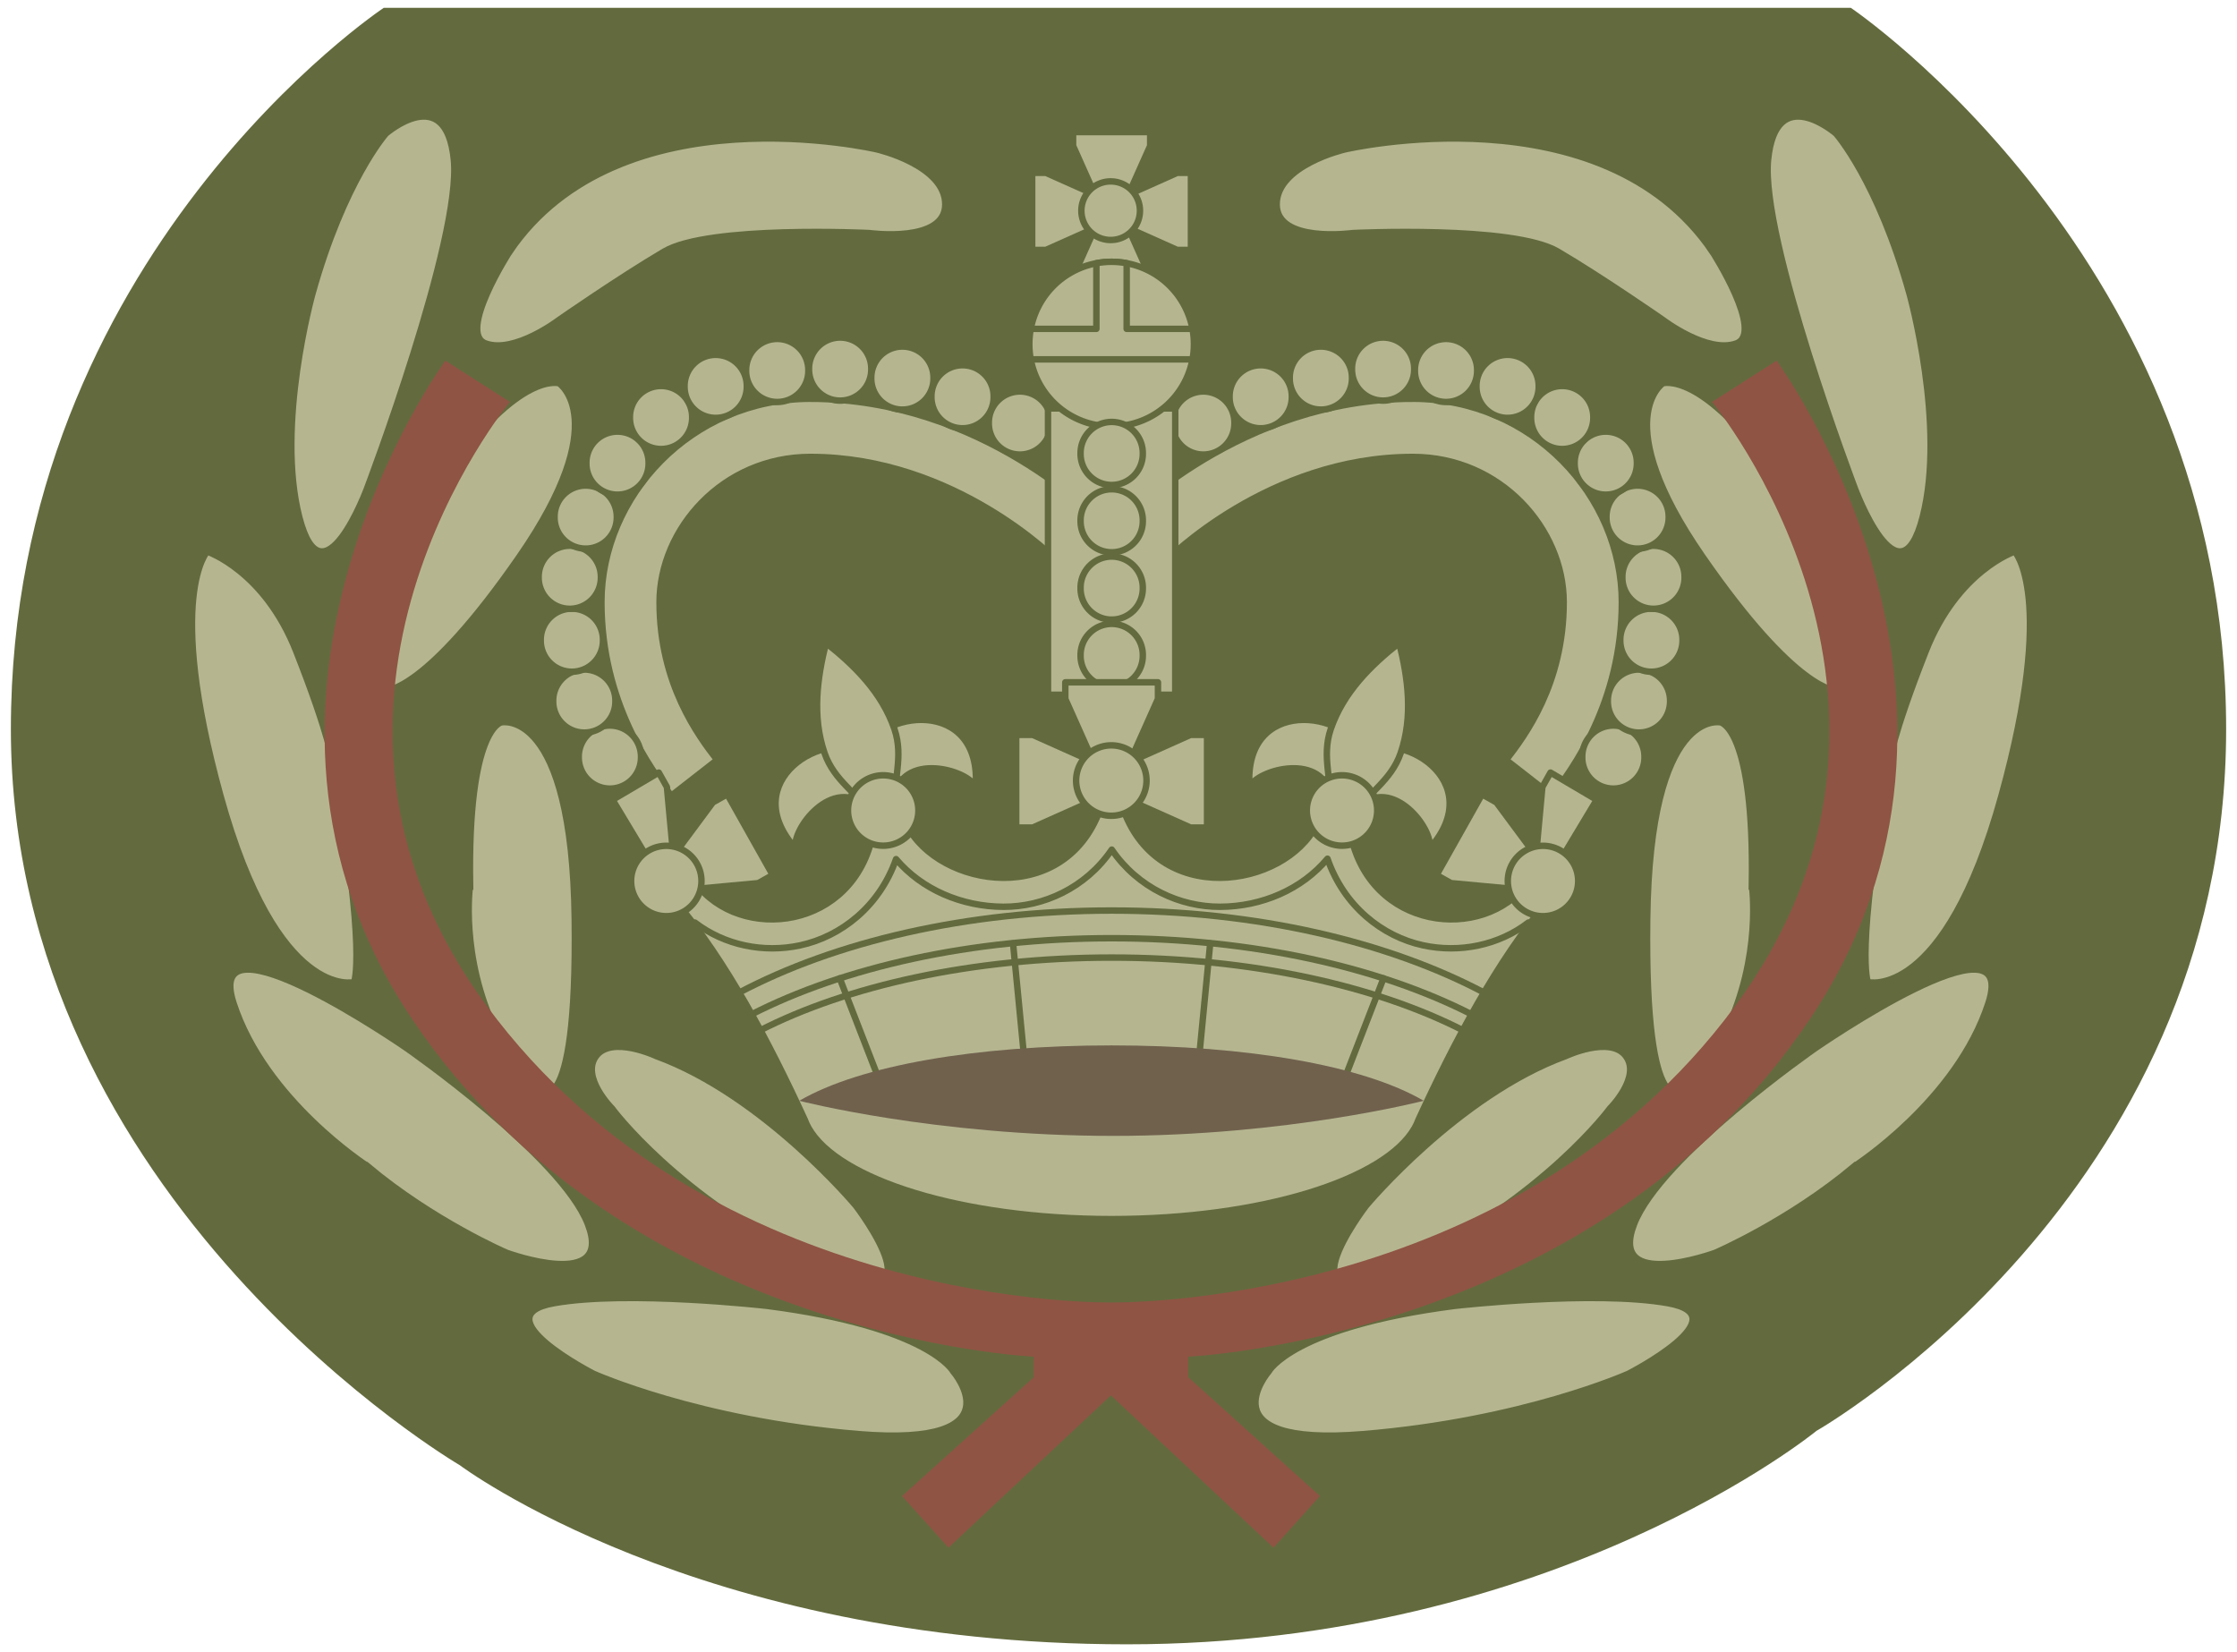 <?xml version="1.0" encoding="UTF-8" standalone="no"?>
<!-- Created with Inkscape (http://www.inkscape.org/) -->

<svg
   xmlns:dc="http://purl.org/dc/elements/1.1/"
   xmlns:cc="http://creativecommons.org/ns#"
   xmlns:rdf="http://www.w3.org/1999/02/22-rdf-syntax-ns#"
   xmlns:svg="http://www.w3.org/2000/svg"
   xmlns="http://www.w3.org/2000/svg"
   version="1.1"
   width="325"
   height="240"
   id="svg2">
  <defs
     id="defs6" />
  <path
     d="m 55.754,1.135 213.137,0 c 0,0 54.532,36.711 54.532,104.786 0,68.075 -59.521,101.935 -59.521,101.935 0,0 -37.78,31.008 -100.153,31.008 -62.373,0 -96.945,-26.018 -96.945,-26.018 0,0 -65.224,-38.136 -65.224,-106.925 0,-68.788 54.175,-104.786 54.175,-104.786 z"
     id="path4178"
     style="fill:#636b3e;fill-opacity:1;stroke:none" />
  <g
     transform="matrix(0.939,0,0,0.939,62.906,9.279)"
     id="g4270">
    <g
       transform="translate(158.745,106.588)"
       id="g3997">
      <g
         id="g3942">
        <path
           d="m -100.344,-54.781 c -18.533,0 -32.344,15.102 -32.344,31.469 0,15.55 7.718,25.958 10.812,29.938 l 7.094,-5.531 c -2.897,-3.724 -8.906,-11.772 -8.906,-24.406 0,-11.271 9.715,-22.469 23.344,-22.469 22.392,0 38.062,15.969 38.062,15.969 l 6.469,-6.281 c 0,0 -17.896,-18.688 -44.531,-18.688 z"
           id="path3863"
           style="font-size:medium;font-style:normal;font-variant:normal;font-weight:normal;font-stretch:normal;text-indent:0;text-align:start;text-decoration:none;line-height:normal;letter-spacing:normal;word-spacing:normal;text-transform:none;direction:ltr;block-progression:tb;writing-mode:lr-tb;text-anchor:start;color:#000000;fill:#b5b690;fill-opacity:1;stroke:#636b3e;stroke-width:1;stroke-miterlimit:4;stroke-opacity:1;stroke-dasharray:none;marker:none;visibility:visible;display:inline;overflow:visible;enable-background:accumulate;font-family:Bitstream Vera Sans;-inkscape-font-specification:Bitstream Vera Sans" />
        <g
           id="g3927">
          <path
             d="m -47.504,-46.969 a 5.885,5.885 0 1 1 -11.769,0 5.885,5.885 0 1 1 11.769,0 z"
             transform="matrix(0.818,0,0,0.818,-87.704,39.071)"
             id="path3869"
             style="fill:#b5b690;fill-opacity:1;stroke:#636b3e;stroke-width:1.222;stroke-linecap:round;stroke-linejoin:round;stroke-miterlimit:4;stroke-opacity:1;stroke-dasharray:none;stroke-dashoffset:0" />
          <path
             d="m -47.504,-46.969 a 5.885,5.885 0 1 1 -11.769,0 5.885,5.885 0 1 1 11.769,0 z"
             transform="matrix(0.818,0,0,0.818,-91.663,30.405)"
             id="path3873"
             style="fill:#b5b690;fill-opacity:1;stroke:#636b3e;stroke-width:1.222;stroke-linecap:round;stroke-linejoin:round;stroke-miterlimit:4;stroke-opacity:1;stroke-dasharray:none;stroke-dashoffset:0" />
          <path
             d="m -47.504,-46.969 a 5.885,5.885 0 1 1 -11.769,0 5.885,5.885 0 1 1 11.769,0 z"
             transform="matrix(0.818,0,0,0.818,-93.588,20.99)"
             id="path3875"
             style="fill:#b5b690;fill-opacity:1;stroke:#636b3e;stroke-width:1.222;stroke-linecap:round;stroke-linejoin:round;stroke-miterlimit:4;stroke-opacity:1;stroke-dasharray:none;stroke-dashoffset:0" />
          <path
             d="m -47.504,-46.969 a 5.885,5.885 0 1 1 -11.769,0 5.885,5.885 0 1 1 11.769,0 z"
             transform="matrix(0.818,0,0,0.818,-93.909,11.254)"
             id="path3877"
             style="fill:#b5b690;fill-opacity:1;stroke:#636b3e;stroke-width:1.222;stroke-linecap:round;stroke-linejoin:round;stroke-miterlimit:4;stroke-opacity:1;stroke-dasharray:none;stroke-dashoffset:0" />
          <path
             d="m -47.504,-46.969 a 5.885,5.885 0 1 1 -11.769,0 5.885,5.885 0 1 1 11.769,0 z"
             transform="matrix(0.818,0,0,0.818,-91.449,1.945)"
             id="path3879"
             style="fill:#b5b690;fill-opacity:1;stroke:#636b3e;stroke-width:1.222;stroke-linecap:round;stroke-linejoin:round;stroke-miterlimit:4;stroke-opacity:1;stroke-dasharray:none;stroke-dashoffset:0" />
          <path
             d="m -47.504,-46.969 a 5.885,5.885 0 1 1 -11.769,0 5.885,5.885 0 1 1 11.769,0 z"
             transform="matrix(0.818,0,0,0.818,-86.527,-6.4)"
             id="path3881"
             style="fill:#b5b690;fill-opacity:1;stroke:#636b3e;stroke-width:1.222;stroke-linecap:round;stroke-linejoin:round;stroke-miterlimit:4;stroke-opacity:1;stroke-dasharray:none;stroke-dashoffset:0" />
          <path
             d="m -47.504,-46.969 a 5.885,5.885 0 1 1 -11.769,0 5.885,5.885 0 1 1 11.769,0 z"
             transform="matrix(0.818,0,0,0.818,-79.787,-13.461)"
             id="path3883"
             style="fill:#b5b690;fill-opacity:1;stroke:#636b3e;stroke-width:1.222;stroke-linecap:round;stroke-linejoin:round;stroke-miterlimit:4;stroke-opacity:1;stroke-dasharray:none;stroke-dashoffset:0" />
          <path
             d="m -47.504,-46.969 a 5.885,5.885 0 1 1 -11.769,0 5.885,5.885 0 1 1 11.769,0 z"
             transform="matrix(0.818,0,0,0.818,-71.334,-18.276)"
             id="path3885"
             style="fill:#b5b690;fill-opacity:1;stroke:#636b3e;stroke-width:1.222;stroke-linecap:round;stroke-linejoin:round;stroke-miterlimit:4;stroke-opacity:1;stroke-dasharray:none;stroke-dashoffset:0" />
          <path
             d="m -47.504,-46.969 a 5.885,5.885 0 1 1 -11.769,0 5.885,5.885 0 1 1 11.769,0 z"
             transform="matrix(0.818,0,0,0.818,-61.812,-20.737)"
             id="path3887"
             style="fill:#b5b690;fill-opacity:1;stroke:#636b3e;stroke-width:1.222;stroke-linecap:round;stroke-linejoin:round;stroke-miterlimit:4;stroke-opacity:1;stroke-dasharray:none;stroke-dashoffset:0" />
          <path
             d="m -47.504,-46.969 a 5.885,5.885 0 1 1 -11.769,0 5.885,5.885 0 1 1 11.769,0 z"
             transform="matrix(0.818,0,0,0.818,-52.076,-20.951)"
             id="path3889"
             style="fill:#b5b690;fill-opacity:1;stroke:#636b3e;stroke-width:1.222;stroke-linecap:round;stroke-linejoin:round;stroke-miterlimit:4;stroke-opacity:1;stroke-dasharray:none;stroke-dashoffset:0" />
          <path
             d="m -47.504,-46.969 a 5.885,5.885 0 1 1 -11.769,0 5.885,5.885 0 1 1 11.769,0 z"
             transform="matrix(0.818,0,0,0.818,-42.446,-19.56)"
             id="path3891"
             style="fill:#b5b690;fill-opacity:1;stroke:#636b3e;stroke-width:1.222;stroke-linecap:round;stroke-linejoin:round;stroke-miterlimit:4;stroke-opacity:1;stroke-dasharray:none;stroke-dashoffset:0" />
          <path
             d="m -47.504,-46.969 a 5.885,5.885 0 1 1 -11.769,0 5.885,5.885 0 1 1 11.769,0 z"
             transform="matrix(0.818,0,0,0.818,-33.138,-16.671)"
             id="path3893"
             style="fill:#b5b690;fill-opacity:1;stroke:#636b3e;stroke-width:1.222;stroke-linecap:round;stroke-linejoin:round;stroke-miterlimit:4;stroke-opacity:1;stroke-dasharray:none;stroke-dashoffset:0" />
          <path
             d="m -47.504,-46.969 a 5.885,5.885 0 1 1 -11.769,0 5.885,5.885 0 1 1 11.769,0 z"
             transform="matrix(0.818,0,0,0.818,-24.258,-12.605)"
             id="path3895"
             style="fill:#b5b690;fill-opacity:1;stroke:#636b3e;stroke-width:1.222;stroke-linecap:round;stroke-linejoin:round;stroke-miterlimit:4;stroke-opacity:1;stroke-dasharray:none;stroke-dashoffset:0" />
        </g>
      </g>
      <g
         transform="matrix(-1,0,0,1,-107.489,0)"
         id="g3965">
        <path
           d="m -100.344,-54.781 c -18.533,0 -32.344,15.102 -32.344,31.469 0,15.55 7.718,25.958 10.812,29.938 l 7.094,-5.531 c -2.897,-3.724 -8.906,-11.772 -8.906,-24.406 0,-11.271 9.715,-22.469 23.344,-22.469 22.392,0 38.062,15.969 38.062,15.969 l 6.469,-6.281 c 0,0 -17.896,-18.688 -44.531,-18.688 z"
           id="path3967"
           style="font-size:medium;font-style:normal;font-variant:normal;font-weight:normal;font-stretch:normal;text-indent:0;text-align:start;text-decoration:none;line-height:normal;letter-spacing:normal;word-spacing:normal;text-transform:none;direction:ltr;block-progression:tb;writing-mode:lr-tb;text-anchor:start;color:#000000;fill:#b5b690;fill-opacity:1;stroke:#636b3e;stroke-width:1;stroke-miterlimit:4;stroke-opacity:1;stroke-dasharray:none;marker:none;visibility:visible;display:inline;overflow:visible;enable-background:accumulate;font-family:Bitstream Vera Sans;-inkscape-font-specification:Bitstream Vera Sans" />
        <g
           id="g3969">
          <path
             d="m -47.504,-46.969 a 5.885,5.885 0 1 1 -11.769,0 5.885,5.885 0 1 1 11.769,0 z"
             transform="matrix(0.818,0,0,0.818,-87.704,39.071)"
             id="path3971"
             style="fill:#b5b690;fill-opacity:1;stroke:#636b3e;stroke-width:1.222;stroke-linecap:round;stroke-linejoin:round;stroke-miterlimit:4;stroke-opacity:1;stroke-dasharray:none;stroke-dashoffset:0" />
          <path
             d="m -47.504,-46.969 a 5.885,5.885 0 1 1 -11.769,0 5.885,5.885 0 1 1 11.769,0 z"
             transform="matrix(0.818,0,0,0.818,-91.663,30.405)"
             id="path3973"
             style="fill:#b5b690;fill-opacity:1;stroke:#636b3e;stroke-width:1.222;stroke-linecap:round;stroke-linejoin:round;stroke-miterlimit:4;stroke-opacity:1;stroke-dasharray:none;stroke-dashoffset:0" />
          <path
             d="m -47.504,-46.969 a 5.885,5.885 0 1 1 -11.769,0 5.885,5.885 0 1 1 11.769,0 z"
             transform="matrix(0.818,0,0,0.818,-93.588,20.99)"
             id="path3975"
             style="fill:#b5b690;fill-opacity:1;stroke:#636b3e;stroke-width:1.222;stroke-linecap:round;stroke-linejoin:round;stroke-miterlimit:4;stroke-opacity:1;stroke-dasharray:none;stroke-dashoffset:0" />
          <path
             d="m -47.504,-46.969 a 5.885,5.885 0 1 1 -11.769,0 5.885,5.885 0 1 1 11.769,0 z"
             transform="matrix(0.818,0,0,0.818,-93.909,11.254)"
             id="path3977"
             style="fill:#b5b690;fill-opacity:1;stroke:#636b3e;stroke-width:1.222;stroke-linecap:round;stroke-linejoin:round;stroke-miterlimit:4;stroke-opacity:1;stroke-dasharray:none;stroke-dashoffset:0" />
          <path
             d="m -47.504,-46.969 a 5.885,5.885 0 1 1 -11.769,0 5.885,5.885 0 1 1 11.769,0 z"
             transform="matrix(0.818,0,0,0.818,-91.449,1.945)"
             id="path3979"
             style="fill:#b5b690;fill-opacity:1;stroke:#636b3e;stroke-width:1.222;stroke-linecap:round;stroke-linejoin:round;stroke-miterlimit:4;stroke-opacity:1;stroke-dasharray:none;stroke-dashoffset:0" />
          <path
             d="m -47.504,-46.969 a 5.885,5.885 0 1 1 -11.769,0 5.885,5.885 0 1 1 11.769,0 z"
             transform="matrix(0.818,0,0,0.818,-86.527,-6.4)"
             id="path3981"
             style="fill:#b5b690;fill-opacity:1;stroke:#636b3e;stroke-width:1.222;stroke-linecap:round;stroke-linejoin:round;stroke-miterlimit:4;stroke-opacity:1;stroke-dasharray:none;stroke-dashoffset:0" />
          <path
             d="m -47.504,-46.969 a 5.885,5.885 0 1 1 -11.769,0 5.885,5.885 0 1 1 11.769,0 z"
             transform="matrix(0.818,0,0,0.818,-79.787,-13.461)"
             id="path3983"
             style="fill:#b5b690;fill-opacity:1;stroke:#636b3e;stroke-width:1.222;stroke-linecap:round;stroke-linejoin:round;stroke-miterlimit:4;stroke-opacity:1;stroke-dasharray:none;stroke-dashoffset:0" />
          <path
             d="m -47.504,-46.969 a 5.885,5.885 0 1 1 -11.769,0 5.885,5.885 0 1 1 11.769,0 z"
             transform="matrix(0.818,0,0,0.818,-71.334,-18.276)"
             id="path3985"
             style="fill:#b5b690;fill-opacity:1;stroke:#636b3e;stroke-width:1.222;stroke-linecap:round;stroke-linejoin:round;stroke-miterlimit:4;stroke-opacity:1;stroke-dasharray:none;stroke-dashoffset:0" />
          <path
             d="m -47.504,-46.969 a 5.885,5.885 0 1 1 -11.769,0 5.885,5.885 0 1 1 11.769,0 z"
             transform="matrix(0.818,0,0,0.818,-61.812,-20.737)"
             id="path3987"
             style="fill:#b5b690;fill-opacity:1;stroke:#636b3e;stroke-width:1.222;stroke-linecap:round;stroke-linejoin:round;stroke-miterlimit:4;stroke-opacity:1;stroke-dasharray:none;stroke-dashoffset:0" />
          <path
             d="m -47.504,-46.969 a 5.885,5.885 0 1 1 -11.769,0 5.885,5.885 0 1 1 11.769,0 z"
             transform="matrix(0.818,0,0,0.818,-52.076,-20.951)"
             id="path3989"
             style="fill:#b5b690;fill-opacity:1;stroke:#636b3e;stroke-width:1.222;stroke-linecap:round;stroke-linejoin:round;stroke-miterlimit:4;stroke-opacity:1;stroke-dasharray:none;stroke-dashoffset:0" />
          <path
             d="m -47.504,-46.969 a 5.885,5.885 0 1 1 -11.769,0 5.885,5.885 0 1 1 11.769,0 z"
             transform="matrix(0.818,0,0,0.818,-42.446,-19.56)"
             id="path3991"
             style="fill:#b5b690;fill-opacity:1;stroke:#636b3e;stroke-width:1.222;stroke-linecap:round;stroke-linejoin:round;stroke-miterlimit:4;stroke-opacity:1;stroke-dasharray:none;stroke-dashoffset:0" />
          <path
             d="m -47.504,-46.969 a 5.885,5.885 0 1 1 -11.769,0 5.885,5.885 0 1 1 11.769,0 z"
             transform="matrix(0.818,0,0,0.818,-33.138,-16.671)"
             id="path3993"
             style="fill:#b5b690;fill-opacity:1;stroke:#636b3e;stroke-width:1.222;stroke-linecap:round;stroke-linejoin:round;stroke-miterlimit:4;stroke-opacity:1;stroke-dasharray:none;stroke-dashoffset:0" />
          <path
             d="m -47.504,-46.969 a 5.885,5.885 0 1 1 -11.769,0 5.885,5.885 0 1 1 11.769,0 z"
             transform="matrix(0.818,0,0,0.818,-24.258,-12.605)"
             id="path3995"
             style="fill:#b5b690;fill-opacity:1;stroke:#636b3e;stroke-width:1.222;stroke-linecap:round;stroke-linejoin:round;stroke-miterlimit:4;stroke-opacity:1;stroke-dasharray:none;stroke-dashoffset:0" />
        </g>
      </g>
    </g>
    <path
       d="m 103.438,114.719 c -5.261,16.041 -25.214,12.82 -30.156,3 L 68.094,119 C 65.168,134.034 47.549,136.01 40.625,126.719 L 37.5,129.5 c 7.849,9.219 14.518,21.894 20.031,33.875 0.143,0.387 0.322,0.777 0.531,1.156 0.01,0.021 0.022,0.042 0.031,0.062 4.532,8.076 23.8,14.125 46.906,14.125 23.092,0 42.359,-6.056 46.906,-14.125 0.227,-0.403 0.41,-0.806 0.562,-1.219 5.513,-11.981 12.183,-24.656 20.031,-33.875 l -3.125,-2.781 c -6.924,9.291 -24.512,7.315 -27.438,-7.719 l -5.219,-1.281 c -4.942,9.82 -24.864,13.041 -30.125,-3 l -3.156,0 z"
       id="path3616"
       style="fill:#b5b690;fill-opacity:1;stroke:#636b3e;stroke-width:1;stroke-linecap:square;stroke-linejoin:miter;stroke-miterlimit:4;stroke-opacity:1;stroke-dasharray:none;stroke-dashoffset:0" />
    <path
       d="m 40.522,132.838 c 4.607,3.537 10.647,4.743 16.281,3.531 6.328,-1.361 12.284,-6.029 14.844,-13.344 3.982,4.717 10.183,7.347 16.594,7.375 6.165,0.027 12.709,-2.865 16.781,-8.844 4.07,5.972 10.624,8.871 16.781,8.844 6.435,-0.028 12.618,-2.681 16.594,-7.438 2.547,7.345 8.474,12.041 14.812,13.406 5.63,1.212 11.677,0.006 16.281,-3.531"
       id="path2820"
       style="font-size:medium;font-style:normal;font-variant:normal;font-weight:normal;font-stretch:normal;text-indent:0;text-align:start;text-decoration:none;line-height:normal;letter-spacing:normal;word-spacing:normal;text-transform:none;direction:ltr;block-progression:tb;writing-mode:lr-tb;text-anchor:start;color:#000000;fill:none;stroke:#636b3e;stroke-width:1;stroke-linecap:round;stroke-linejoin:round;stroke-miterlimit:4;stroke-opacity:1;stroke-dasharray:none;marker:none;visibility:visible;display:inline;overflow:visible;enable-background:accumulate;font-family:Bitstream Vera Sans;-inkscape-font-specification:Bitstream Vera Sans" />
    <path
       d="M 49.25,147.065 C 63.533,139.771 83.238,135.262 105,135.262 c 21.744,0 41.436,4.502 55.715,11.785"
       id="path3599"
       style="fill:none;stroke:#636b3e;stroke-width:1;stroke-linecap:round;stroke-linejoin:round;stroke-miterlimit:4;stroke-opacity:1;stroke-dasharray:none;stroke-dashoffset:0" />
    <path
       d="M 47.288,143.723 C 62.144,135.843 82.519,130.982 105,130.982 c 22.468,0 42.834,4.856 57.687,12.728"
       id="path3601"
       style="fill:none;stroke:#636b3e;stroke-width:1;stroke-linecap:round;stroke-linejoin:round;stroke-miterlimit:4;stroke-opacity:1;stroke-dasharray:none;stroke-dashoffset:0" />
    <path
       d="M 50.479,149.59 C 64.059,142.62 83.46,138.258 105,138.258 c 21.529,0 40.922,4.358 54.501,11.322"
       id="path3613"
       style="fill:none;stroke:#636b3e;stroke-width:1;stroke-linecap:round;stroke-linejoin:round;stroke-miterlimit:4;stroke-opacity:1;stroke-dasharray:none;stroke-dashoffset:0" />
    <path
       d="m 89.749,136.064 1.576,16.209"
       id="path3645"
       style="fill:none;stroke:#636b3e;stroke-width:1;stroke-linecap:round;stroke-linejoin:round;stroke-miterlimit:4;stroke-opacity:1;stroke-dasharray:none;stroke-dashoffset:0" />
    <path
       d="m 62.933,141.467 5.564,14.337"
       id="path3647"
       style="fill:none;stroke:#636b3e;stroke-width:1;stroke-linecap:round;stroke-linejoin:round;stroke-miterlimit:4;stroke-opacity:1;stroke-dasharray:none;stroke-dashoffset:0" />
    <path
       d="m 120.251,136.064 -1.576,16.209"
       id="path3655"
       style="fill:none;stroke:#636b3e;stroke-width:1;stroke-linecap:round;stroke-linejoin:round;stroke-miterlimit:4;stroke-opacity:1;stroke-dasharray:none;stroke-dashoffset:0" />
    <path
       d="m 147.067,141.467 -5.564,14.337"
       id="path3657"
       style="fill:none;stroke:#636b3e;stroke-width:1;stroke-linecap:round;stroke-linejoin:round;stroke-miterlimit:4;stroke-opacity:1;stroke-dasharray:none;stroke-dashoffset:0" />
    <g
       transform="matrix(0.946,-0.323,0.323,0.946,363.461,16.384)"
       id="g3702"
       style="fill:#b5b690;fill-opacity:1">
      <g
         transform="translate(0.189,0)"
         id="g3696"
         style="fill:#b5b690;fill-opacity:1">
        <path
           d="m -295.658,0.077 c -0.204,-2.957 -9.151,-9.052 -12.559,-2.421 l -2.572,-7.868 c 4.593,-6.034 20.604,-2.663 15.131,10.289 z"
           id="path3692"
           style="fill:#b5b690;fill-opacity:1;stroke:#636b3e;stroke-width:1;stroke-linecap:round;stroke-linejoin:round;stroke-miterlimit:4;stroke-opacity:1;stroke-dasharray:none;stroke-dashoffset:0" />
        <path
           d="m -325.096,0.077 c 0.204,-2.957 9.151,-9.052 12.559,-2.421 l 2.572,-7.868 c -4.593,-6.034 -20.604,-2.663 -15.131,10.289 z"
           id="path3694"
           style="fill:#b5b690;fill-opacity:1;stroke:#636b3e;stroke-width:1;stroke-linecap:round;stroke-linejoin:round;stroke-miterlimit:4;stroke-opacity:1;stroke-dasharray:none;stroke-dashoffset:0" />
      </g>
      <path
         d="m -310.188,-28.531 c -3.033,4.683 -5.719,10.036 -5.719,16.031 0,4.712 3.031,7.634 3.031,10.281 l 2.688,-0.719 2.688,0.719 c 0,-2.647 3.031,-5.569 3.031,-10.281 0,-5.996 -2.686,-11.349 -5.719,-16.031 z"
         id="path3687"
         style="fill:#b5b690;fill-opacity:1;stroke:#636b3e;stroke-width:1;stroke-linecap:round;stroke-linejoin:round;stroke-miterlimit:4;stroke-opacity:1;stroke-dasharray:none;stroke-dashoffset:0" />
      <path
         d="m -304.585,-1.133 a 5.447,5.447 0 1 1 -10.894,0 5.447,5.447 0 1 1 10.894,0 z"
         transform="translate(-0.156,0)"
         id="path3700"
         style="fill:#b5b690;fill-opacity:1;stroke:#636b3e;stroke-width:1;stroke-linecap:round;stroke-linejoin:round;stroke-miterlimit:4;stroke-opacity:1;stroke-dasharray:none;stroke-dashoffset:0" />
    </g>
    <g
       transform="matrix(-0.946,-0.323,-0.323,0.946,-153.159,16.384)"
       id="g3721"
       style="fill:#b5b690;fill-opacity:1">
      <g
         transform="translate(0.189,0)"
         id="g3723"
         style="fill:#b5b690;fill-opacity:1">
        <path
           d="m -295.658,0.077 c -0.204,-2.957 -9.151,-9.052 -12.559,-2.421 l -2.572,-7.868 c 4.593,-6.034 20.604,-2.663 15.131,10.289 z"
           id="path3725"
           style="fill:#b5b690;fill-opacity:1;stroke:#636b3e;stroke-width:1;stroke-linecap:round;stroke-linejoin:round;stroke-miterlimit:4;stroke-opacity:1;stroke-dasharray:none;stroke-dashoffset:0" />
        <path
           d="m -325.096,0.077 c 0.204,-2.957 9.151,-9.052 12.559,-2.421 l 2.572,-7.868 c -4.593,-6.034 -20.604,-2.663 -15.131,10.289 z"
           id="path3727"
           style="fill:#b5b690;fill-opacity:1;stroke:#636b3e;stroke-width:1;stroke-linecap:round;stroke-linejoin:round;stroke-miterlimit:4;stroke-opacity:1;stroke-dasharray:none;stroke-dashoffset:0" />
      </g>
      <path
         d="m -310.188,-28.531 c -3.033,4.683 -5.719,10.036 -5.719,16.031 0,4.712 3.031,7.634 3.031,10.281 l 2.688,-0.719 2.688,0.719 c 0,-2.647 3.031,-5.569 3.031,-10.281 0,-5.996 -2.686,-11.349 -5.719,-16.031 z"
         id="path3729"
         style="fill:#b5b690;fill-opacity:1;stroke:#636b3e;stroke-width:1;stroke-linecap:round;stroke-linejoin:round;stroke-miterlimit:4;stroke-opacity:1;stroke-dasharray:none;stroke-dashoffset:0" />
      <path
         d="m -304.585,-1.133 a 5.447,5.447 0 1 1 -10.894,0 5.447,5.447 0 1 1 10.894,0 z"
         transform="translate(-0.156,0)"
         id="path3731"
         style="fill:#b5b690;fill-opacity:1;stroke:#636b3e;stroke-width:1;stroke-linecap:round;stroke-linejoin:round;stroke-miterlimit:4;stroke-opacity:1;stroke-dasharray:none;stroke-dashoffset:0" />
    </g>
    <g
       transform="matrix(0.871,-0.49,0.49,0.871,80.324,96.617)"
       id="g3769">
      <g
         transform="translate(0.57,0)"
         id="g3771">
        <path
           d="m -52.212,1.997 10.699,-4.779 2.568,0 0,14.337 -2.568,0 -10.699,-4.779 0,-4.779 z"
           id="path3773"
           style="fill:#b5b690;fill-opacity:1;fill-rule:nonzero;stroke:#636b3e;stroke-width:1;stroke-linecap:round;stroke-linejoin:round;stroke-miterlimit:4;stroke-opacity:1;stroke-dasharray:none;stroke-dashoffset:0" />
      </g>
      <path
         d="m -53.88,2.914 -0.394,-13.658 8.303,-0.169 0,2.568 -4.779,10.699 -3.13,0.56 z"
         id="path3777"
         style="fill:#b5b690;fill-opacity:1;fill-rule:nonzero;stroke:#636b3e;stroke-width:1;stroke-linecap:round;stroke-linejoin:round;stroke-miterlimit:4;stroke-opacity:1;stroke-dasharray:none;stroke-dashoffset:0" />
      <path
         d="m -304.585,-1.133 a 5.447,5.447 0 1 1 -10.894,0 5.447,5.447 0 1 1 10.894,0 z"
         transform="matrix(0.87,-0.493,0.493,0.87,217.099,-147.575)"
         id="path3779"
         style="fill:#b5b690;fill-opacity:1;stroke:#636b3e;stroke-width:1;stroke-linecap:round;stroke-linejoin:round;stroke-miterlimit:4;stroke-opacity:1;stroke-dasharray:none;stroke-dashoffset:0" />
    </g>
    <g
       transform="matrix(-0.871,-0.49,-0.49,0.871,127.514,96.617)"
       id="g3781">
      <g
         transform="translate(0.57,0)"
         id="g3783">
        <path
           d="m -52.212,1.997 10.699,-4.779 2.568,0 0,14.337 -2.568,0 -10.699,-4.779 0,-4.779 z"
           id="path3785"
           style="fill:#b5b690;fill-opacity:1;fill-rule:nonzero;stroke:#636b3e;stroke-width:1;stroke-linecap:round;stroke-linejoin:round;stroke-miterlimit:4;stroke-opacity:1;stroke-dasharray:none;stroke-dashoffset:0" />
      </g>
      <path
         d="m -53.88,2.914 -0.394,-13.658 8.303,-0.169 0,2.568 -4.779,10.699 -3.13,0.56 z"
         id="path3787"
         style="fill:#b5b690;fill-opacity:1;fill-rule:nonzero;stroke:#636b3e;stroke-width:1;stroke-linecap:round;stroke-linejoin:round;stroke-miterlimit:4;stroke-opacity:1;stroke-dasharray:none;stroke-dashoffset:0" />
      <path
         d="m -304.585,-1.133 a 5.447,5.447 0 1 1 -10.894,0 5.447,5.447 0 1 1 10.894,0 z"
         transform="matrix(0.87,-0.493,0.493,0.87,217.099,-147.575)"
         id="path3789"
         style="fill:#b5b690;fill-opacity:1;stroke:#636b3e;stroke-width:1;stroke-linecap:round;stroke-linejoin:round;stroke-miterlimit:4;stroke-opacity:1;stroke-dasharray:none;stroke-dashoffset:0" />
    </g>
    <rect
       width="19.686"
       height="44.294"
       x="95.157"
       y="53.306"
       id="rect3853"
       style="fill:#b5b690;fill-opacity:1;stroke:#636b3e;stroke-width:1;stroke-linecap:round;stroke-linejoin:round;stroke-miterlimit:4;stroke-opacity:1;stroke-dasharray:none;stroke-dashoffset:0" />
    <path
       d="m -47.504,-46.969 a 5.885,5.885 0 1 1 -11.769,0 5.885,5.885 0 1 1 11.769,0 z"
       transform="matrix(0.818,0,0,0.818,148.682,129.932)"
       id="path3925"
       style="fill:#b5b690;fill-opacity:1;stroke:#636b3e;stroke-width:1.222;stroke-linecap:round;stroke-linejoin:round;stroke-miterlimit:4;stroke-opacity:1;stroke-dasharray:none;stroke-dashoffset:0" />
    <path
       d="m -47.504,-46.969 a 5.885,5.885 0 1 1 -11.769,0 5.885,5.885 0 1 1 11.769,0 z"
       transform="matrix(0.818,0,0,0.818,148.682,119.518)"
       id="path3959"
       style="fill:#b5b690;fill-opacity:1;stroke:#636b3e;stroke-width:1.222;stroke-linecap:round;stroke-linejoin:round;stroke-miterlimit:4;stroke-opacity:1;stroke-dasharray:none;stroke-dashoffset:0" />
    <path
       d="m -47.504,-46.969 a 5.885,5.885 0 1 1 -11.769,0 5.885,5.885 0 1 1 11.769,0 z"
       transform="matrix(0.818,0,0,0.818,148.682,109.104)"
       id="path3961"
       style="fill:#b5b690;fill-opacity:1;stroke:#636b3e;stroke-width:1.222;stroke-linecap:round;stroke-linejoin:round;stroke-miterlimit:4;stroke-opacity:1;stroke-dasharray:none;stroke-dashoffset:0" />
    <g
       transform="translate(161.278,106.588)"
       id="g3841">
      <g
         id="g3817">
        <g
           transform="matrix(0.832,0,0,0.832,-11.603,-87.417)"
           id="g3793">
          <path
             d="m -52.212,1.997 10.699,-4.779 2.568,0 0,14.337 -2.568,0 -10.699,-4.779 0,-4.779 z"
             id="path3795"
             style="fill:#b5b690;fill-opacity:1;fill-rule:nonzero;stroke:#636b3e;stroke-width:1.202;stroke-linecap:round;stroke-linejoin:round;stroke-miterlimit:4;stroke-opacity:1;stroke-dasharray:none;stroke-dashoffset:0" />
          <path
             d="m -55.208,1.997 -10.699,-4.779 -2.568,0 0,14.337 2.568,0 10.699,-4.779 0,-4.779 z"
             id="path3797"
             style="fill:#b5b690;fill-opacity:1;fill-rule:nonzero;stroke:#636b3e;stroke-width:1.202;stroke-linecap:round;stroke-linejoin:round;stroke-miterlimit:4;stroke-opacity:1;stroke-dasharray:none;stroke-dashoffset:0" />
        </g>
        <g
           transform="matrix(0,-0.832,0.832,0,-59.926,-128.443)"
           id="g3811">
          <path
             d="m -52.212,1.997 10.699,-4.779 2.568,0 0,14.337 -2.568,0 -10.699,-4.779 0,-4.779 z"
             id="path3813"
             style="fill:#b5b690;fill-opacity:1;fill-rule:nonzero;stroke:#636b3e;stroke-width:1.202;stroke-linecap:round;stroke-linejoin:round;stroke-miterlimit:4;stroke-opacity:1;stroke-dasharray:none;stroke-dashoffset:0" />
          <path
             d="m -55.208,1.997 -10.699,-4.779 -2.568,0 0,14.337 2.568,0 10.699,-4.779 0,-4.779 z"
             id="path3815"
             style="fill:#b5b690;fill-opacity:1;fill-rule:nonzero;stroke:#636b3e;stroke-width:1.202;stroke-linecap:round;stroke-linejoin:round;stroke-miterlimit:4;stroke-opacity:1;stroke-dasharray:none;stroke-dashoffset:0" />
        </g>
        <path
           d="m -304.585,-1.133 a 5.447,5.447 0 1 1 -10.894,0 5.447,5.447 0 1 1 10.894,0 z"
           transform="matrix(0.724,-0.41,0.41,0.724,168.502,-210.167)"
           id="path3801"
           style="fill:#b5b690;fill-opacity:1;stroke:#636b3e;stroke-width:1.202;stroke-linecap:round;stroke-linejoin:round;stroke-miterlimit:4;stroke-opacity:1;stroke-dasharray:none;stroke-dashoffset:0" />
      </g>
      <path
         d="m -39.587,-59.166 a 12.732,12.732 0 1 1 -25.464,0 12.732,12.732 0 1 1 25.464,0 z"
         transform="translate(-3.959,-4.066)"
         id="path3826"
         style="fill:#b5b690;fill-opacity:1;fill-rule:nonzero;stroke:#636b3e;stroke-width:1;stroke-linecap:round;stroke-linejoin:round;stroke-miterlimit:4;stroke-opacity:1;stroke-dasharray:none;stroke-dashoffset:0" />
      <path
         d="m -56.293,-75.969 c -0.804,0 -1.581,0.076 -2.344,0.219 l 0,10.156 -10.156,0 c -0.143,0.763 -0.219,1.571 -0.219,2.375 0,0.804 0.076,1.581 0.219,2.344 l 25.031,0 c 0.143,-0.763 0.219,-1.54 0.219,-2.344 0,-0.804 -0.076,-1.612 -0.219,-2.375 l -10.188,0 0,-10.156 c -0.753,-0.139 -1.55,-0.219 -2.344,-0.219 z"
         id="rect3828"
         style="fill:#b5b690;fill-opacity:1;fill-rule:nonzero;stroke:#636b3e;stroke-width:1;stroke-linecap:round;stroke-linejoin:round;stroke-miterlimit:4;stroke-opacity:1;stroke-dasharray:none;stroke-dashoffset:0" />
    </g>
    <path
       d="m -47.504,-46.969 a 5.885,5.885 0 1 1 -11.769,0 5.885,5.885 0 1 1 11.769,0 z"
       transform="matrix(0.818,0,0,0.818,148.682,98.69)"
       id="path3963"
       style="fill:#b5b690;fill-opacity:1;stroke:#636b3e;stroke-width:1.222;stroke-linecap:round;stroke-linejoin:round;stroke-miterlimit:4;stroke-opacity:1;stroke-dasharray:none;stroke-dashoffset:0" />
    <g
       transform="translate(158.14,106.588)"
       id="g3762">
      <g
         transform="translate(0.57,0)"
         id="g3758">
        <path
           d="m -52.212,1.997 10.699,-4.779 2.568,0 0,14.337 -2.568,0 -10.699,-4.779 0,-4.779 z"
           id="path3752"
           style="fill:#b5b690;fill-opacity:1;fill-rule:nonzero;stroke:#636b3e;stroke-width:1;stroke-linecap:round;stroke-linejoin:round;stroke-miterlimit:4;stroke-opacity:1;stroke-dasharray:none;stroke-dashoffset:0" />
        <path
           d="m -55.208,1.997 -10.699,-4.779 -2.568,0 0,14.337 2.568,0 10.699,-4.779 0,-4.779 z"
           id="path3754"
           style="fill:#b5b690;fill-opacity:1;fill-rule:nonzero;stroke:#636b3e;stroke-width:1;stroke-linecap:round;stroke-linejoin:round;stroke-miterlimit:4;stroke-opacity:1;stroke-dasharray:none;stroke-dashoffset:0" />
      </g>
      <path
         d="m -55.529,2.354 -4.779,-10.699 0,-2.568 14.337,0 0,2.568 -4.779,10.699 -4.779,0 z"
         id="path3756"
         style="fill:#b5b690;fill-opacity:1;fill-rule:nonzero;stroke:#636b3e;stroke-width:1;stroke-linecap:round;stroke-linejoin:round;stroke-miterlimit:4;stroke-opacity:1;stroke-dasharray:none;stroke-dashoffset:0" />
      <path
         d="m -304.585,-1.133 a 5.447,5.447 0 1 1 -10.894,0 5.447,5.447 0 1 1 10.894,0 z"
         transform="matrix(0.87,-0.493,0.493,0.87,217.099,-147.575)"
         id="path3750"
         style="fill:#b5b690;fill-opacity:1;stroke:#636b3e;stroke-width:1;stroke-linecap:round;stroke-linejoin:round;stroke-miterlimit:4;stroke-opacity:1;stroke-dasharray:none;stroke-dashoffset:0" />
    </g>
    <path
       d="m 105,151.844 c -20.909,0 -38.904,3.073 -48.325,8.569 0,0 20.962,5.431 48.575,5.431 26.911,0 47.706,-5.355 48.042,-5.431 -9.421,-5.496 -27.383,-8.569 -48.292,-8.569 z"
       id="path3592-6"
       style="fill:#70614d;fill-opacity:1;stroke:none" />
  </g>
  <path
     d="m 73.99,36.563 c 16.035,-23.671 53.45,-14.89 53.45,-14.89 0,0 9.926,2.291 9.926,8.017 0,5.727 -11.072,4.2 -11.072,4.2 0,0 -23.289,-1.145 -29.779,2.672 -6.49,3.818 -15.271,9.926 -15.271,9.926 0,0 -6.49,4.963 -10.69,3.436 -4.2,-1.527 3.436,-13.362 3.436,-13.362 z"
     id="path4051"
     style="fill:#b5b690;fill-opacity:1;stroke:#636b3e;stroke-width:1px;stroke-linecap:butt;stroke-linejoin:miter;stroke-opacity:1" />
  <path
     d="m 45.356,42.671 c 4.581,-16.417 10.69,-23.289 10.69,-23.289 0,0 8.781,-7.636 9.926,3.818 1.145,11.453 -12.599,47.723 -12.599,47.723 0,0 -6.49,17.562 -9.926,4.2 C 40.011,61.761 45.356,42.671 45.356,42.671 z"
     id="path4053"
     style="fill:#b5b690;fill-opacity:1;stroke:#636b3e;stroke-width:1px;stroke-linecap:butt;stroke-linejoin:miter;stroke-opacity:1" />
  <path
     d="m 64.827,69.014 c 10.69,-15.271 16.417,-13.362 16.417,-13.362 0,0 8.017,5.345 -5.727,25.198 -13.744,19.853 -19.471,19.471 -19.471,19.471 0,0 -1.527,1.145 0.764,-10.69 2.291,-11.835 8.017,-20.616 8.017,-20.616 z"
     id="path4055"
     style="fill:#b5b690;fill-opacity:1;stroke:#636b3e;stroke-width:1px;stroke-linecap:butt;stroke-linejoin:miter;stroke-opacity:1" />
  <path
     d="m 48.41,111.01 c 4.963,27.488 3.054,31.688 3.054,31.688 0,0 -11.174,2.92 -19.471,-27.107 C 23.976,86.576 30.085,80.086 30.085,80.086 c 0,0 8.346,2.743 12.981,14.508 4.963,12.599 5.345,16.417 5.345,16.417 z"
     id="path4057"
     style="fill:#b5b690;fill-opacity:1;stroke:#636b3e;stroke-width:1px;stroke-linecap:butt;stroke-linejoin:miter;stroke-opacity:1" />
  <path
     d="m 68.263,128.572 c -0.382,-22.907 4.581,-23.671 4.581,-23.671 0,0 10.308,-2.291 10.69,28.634 0.382,30.924 -5.345,24.816 -5.345,24.816 0,0 -0.764,2.672 -6.109,-8.399 -5.345,-11.072 -3.818,-21.38 -3.818,-21.38 z"
     id="path4059"
     style="fill:#b5b690;fill-opacity:1;stroke:#636b3e;stroke-width:1px;stroke-linecap:butt;stroke-linejoin:miter;stroke-opacity:1" />
  <path
     d="m 53.374,169.423 c 9.545,8.017 20.234,12.599 20.234,12.599 0,0 15.653,5.727 11.835,-4.2 -3.818,-9.926 -26.343,-25.579 -26.343,-25.579 0,0 -29.779,-20.616 -25.198,-6.49 4.581,14.126 19.471,23.671 19.471,23.671 z"
     id="path4063"
     style="fill:#b5b690;fill-opacity:1;stroke:#636b3e;stroke-width:1px;stroke-linecap:butt;stroke-linejoin:miter;stroke-opacity:1" />
  <path
     d="m 95.37,153.388 c 15.653,5.727 29.015,21.762 29.015,21.762 0,0 13.744,17.944 -6.109,8.399 -19.853,-9.545 -29.397,-22.525 -29.397,-22.525 0,0 -4.581,-4.581 -2.291,-7.636 2.291,-3.054 8.781,0 8.781,0 z"
     id="path4065"
     style="fill:#b5b690;fill-opacity:1;stroke:#636b3e;stroke-width:1px;stroke-linecap:butt;stroke-linejoin:miter;stroke-opacity:1" />
  <path
     d="m 111.405,189.658 c 23.671,3.054 27.107,9.545 27.107,9.545 0,0 9.545,11.072 -13.744,9.163 -23.289,-1.909 -38.56,-8.781 -38.56,-8.781 0,0 -16.417,-8.399 -5.727,-10.308 10.69,-1.909 30.924,0.382 30.924,0.382 z"
     id="path4067"
     style="fill:#b5b690;fill-opacity:1;stroke:#636b3e;stroke-width:1px;stroke-linecap:butt;stroke-linejoin:miter;stroke-opacity:1" />
  <path
     d="M 248.823,36.563 C 232.788,12.892 195.373,21.673 195.373,21.673 c 0,0 -9.926,2.291 -9.926,8.017 0,5.727 11.072,4.2 11.072,4.2 0,0 23.289,-1.145 29.779,2.672 6.49,3.818 15.271,9.926 15.271,9.926 0,0 6.49,4.963 10.69,3.436 4.2,-1.527 -3.436,-13.362 -3.436,-13.362 z"
     id="path4143"
     style="fill:#b5b690;fill-opacity:1;stroke:#636b3e;stroke-width:1px;stroke-linecap:butt;stroke-linejoin:miter;stroke-opacity:1" />
  <path
     d="M 277.456,42.671 C 272.875,26.255 266.767,19.383 266.767,19.383 c 0,0 -8.781,-7.636 -9.926,3.818 -1.145,11.453 12.599,47.723 12.599,47.723 0,0 6.49,17.562 9.926,4.2 3.436,-13.362 -1.909,-32.452 -1.909,-32.452 z"
     id="path4145"
     style="fill:#b5b690;fill-opacity:1;stroke:#636b3e;stroke-width:1px;stroke-linecap:butt;stroke-linejoin:miter;stroke-opacity:1" />
  <path
     d="m 257.985,69.014 c -10.69,-15.271 -16.417,-13.362 -16.417,-13.362 0,0 -8.017,5.345 5.727,25.198 13.744,19.853 19.471,19.471 19.471,19.471 0,0 1.527,1.145 -0.764,-10.69 -2.291,-11.835 -8.017,-20.616 -8.017,-20.616 z"
     id="path4147"
     style="fill:#b5b690;fill-opacity:1;stroke:#636b3e;stroke-width:1px;stroke-linecap:butt;stroke-linejoin:miter;stroke-opacity:1" />
  <path
     d="m 274.402,111.01 c -4.963,27.488 -3.054,31.688 -3.054,31.688 0,0 11.174,2.92 19.471,-27.107 8.017,-29.015 1.909,-35.506 1.909,-35.506 0,0 -8.346,2.743 -12.981,14.508 -4.963,12.599 -5.345,16.417 -5.345,16.417 z"
     id="path4149"
     style="fill:#b5b690;fill-opacity:1;stroke:#636b3e;stroke-width:1px;stroke-linecap:butt;stroke-linejoin:miter;stroke-opacity:1" />
  <path
     d="m 254.549,128.572 c 0.382,-22.907 -4.581,-23.671 -4.581,-23.671 0,0 -10.308,-2.291 -10.69,28.634 -0.382,30.924 5.345,24.816 5.345,24.816 0,0 0.764,2.672 6.109,-8.399 5.345,-11.072 3.818,-21.38 3.818,-21.38 z"
     id="path4151"
     style="fill:#b5b690;fill-opacity:1;stroke:#636b3e;stroke-width:1px;stroke-linecap:butt;stroke-linejoin:miter;stroke-opacity:1" />
  <path
     d="m 269.439,169.423 c -9.545,8.017 -20.234,12.599 -20.234,12.599 0,0 -15.653,5.727 -11.835,-4.2 3.818,-9.926 26.343,-25.579 26.343,-25.579 0,0 29.779,-20.616 25.198,-6.49 -4.581,14.126 -19.471,23.671 -19.471,23.671 z"
     id="path4153"
     style="fill:#b5b690;fill-opacity:1;stroke:#636b3e;stroke-width:1px;stroke-linecap:butt;stroke-linejoin:miter;stroke-opacity:1" />
  <path
     d="m 227.443,153.388 c -15.653,5.727 -29.015,21.762 -29.015,21.762 0,0 -13.744,17.944 6.109,8.399 19.853,-9.545 29.397,-22.525 29.397,-22.525 0,0 4.581,-4.581 2.291,-7.636 -2.291,-3.054 -8.781,0 -8.781,0 z"
     id="path4155"
     style="fill:#b5b690;fill-opacity:1;stroke:#636b3e;stroke-width:1px;stroke-linecap:butt;stroke-linejoin:miter;stroke-opacity:1" />
  <path
     d="m 211.408,189.658 c -23.671,3.054 -27.107,9.545 -27.107,9.545 0,0 -9.545,11.072 13.744,9.163 23.289,-1.909 38.56,-8.781 38.56,-8.781 0,0 16.417,-8.399 5.727,-10.308 -10.69,-1.909 -30.924,0.382 -30.924,0.382 z"
     id="path4157"
     style="fill:#b5b690;fill-opacity:1;stroke:#636b3e;stroke-width:1px;stroke-linecap:butt;stroke-linejoin:miter;stroke-opacity:1" />
  <path
     d="m 64.705,52.387 c 0,0 -35.988,49.111 -4.875,95.594 31.113,46.482 90.344,49.094 90.344,49.094 l 0,3 -19.125,17.25 6.75,7.5 23.594,-22.125 23.625,22.125 6.75,-7.5 -19.125,-17.25 0,-3 c 0,0 59.231,-2.611 90.344,-49.094 31.113,-46.482 -4.875,-95.594 -4.875,-95.594 l -9.375,6 c 0,0 35.988,43.486 3.375,87.719 -32.613,44.233 -90.719,43.094 -90.719,43.094 0,0 -58.075,1.139 -90.688,-43.094 -32.613,-44.233 3.375,-87.719 3.375,-87.719 l -9.375,-6 z"
     id="path4043"
     style="fill:#8f5444;fill-opacity:1;stroke:none" />
</svg>
